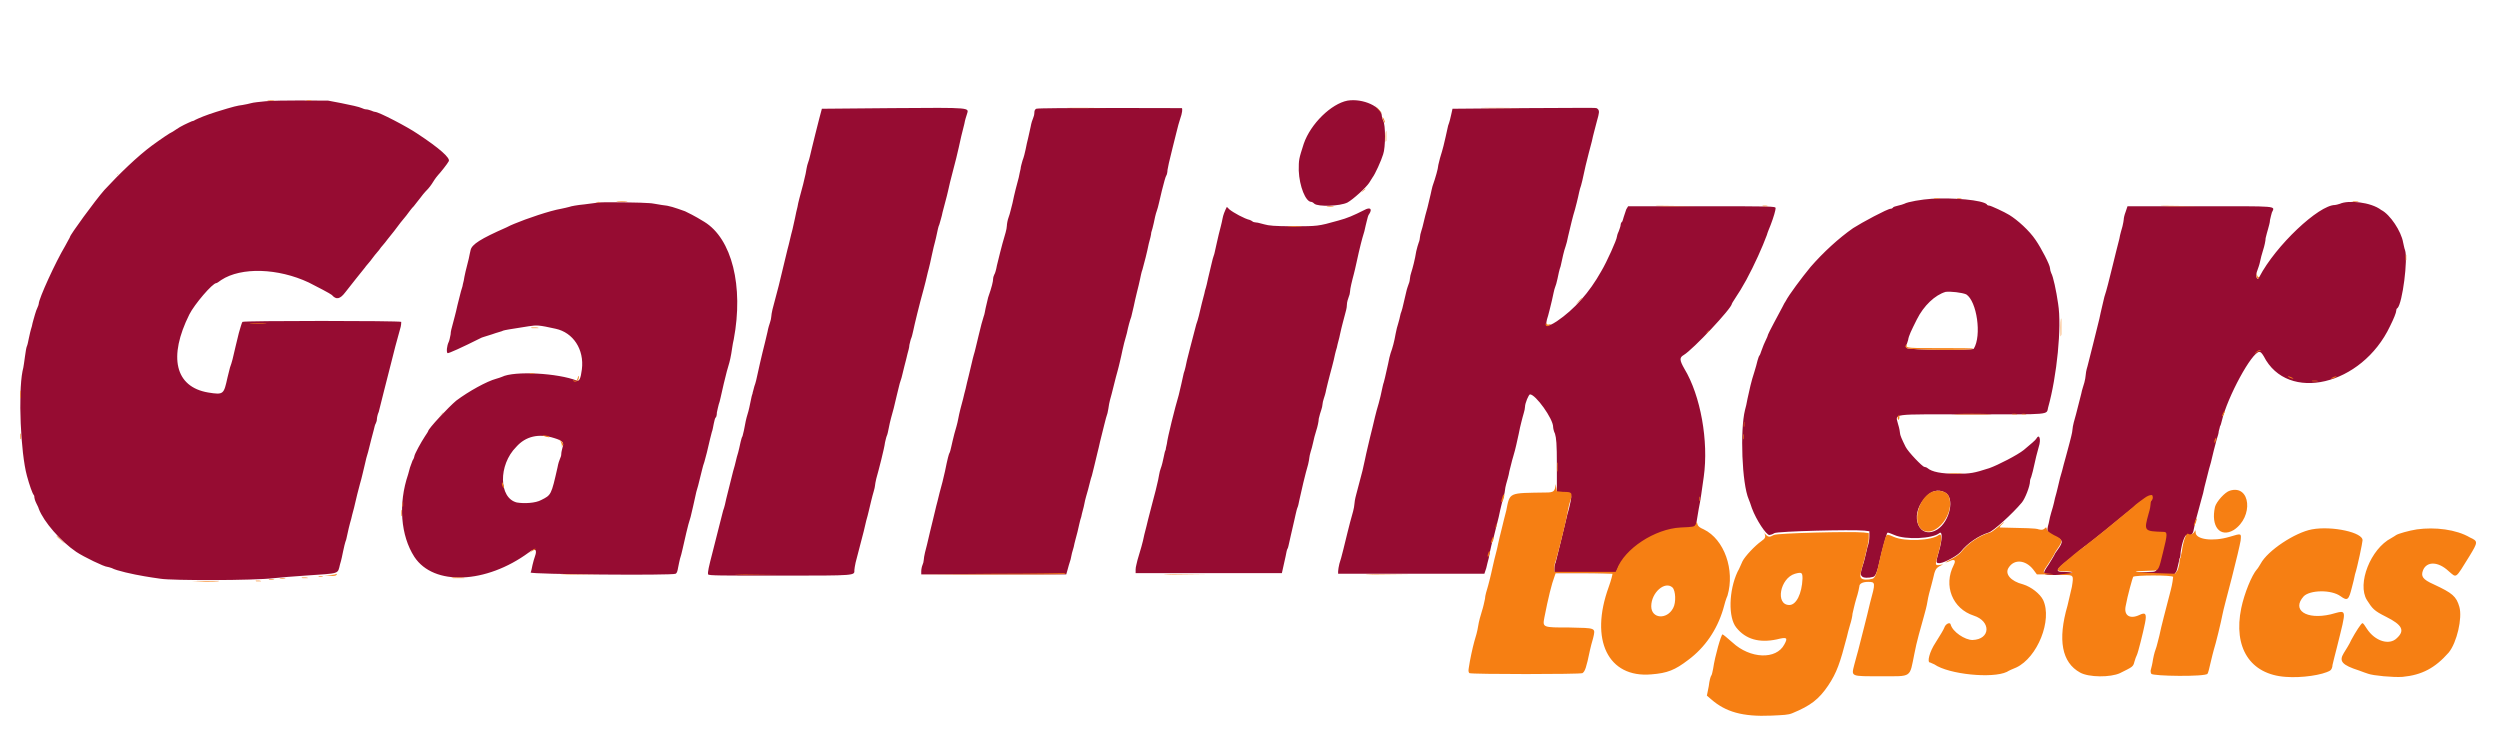 <?xml version="1.0" encoding="utf-8"?>
<!-- Generator: Adobe Illustrator 25.4.1, SVG Export Plug-In . SVG Version: 6.00 Build 0)  -->
<svg version="1.1" id="svg" xmlns="http://www.w3.org/2000/svg" xmlns:xlink="http://www.w3.org/1999/xlink" x="0px" y="0px"
	 viewBox="0 0 400 117.5" style="enable-background:new 0 0 400 117.5;" xml:space="preserve">
<style type="text/css">
	.st0{fill-rule:evenodd;clip-rule:evenodd;fill:#960C32;}
	.st1{fill-rule:evenodd;clip-rule:evenodd;fill:#F67F13;}
</style>
<path id="path0" class="st0" d="M42.5,16.2c-1,0.1-2,0.2-2.3,0.3c-0.3,0.1-0.9,0.2-1.4,0.3c-0.8,0.1-1.3,0.2-4.2,1.1
	c-1.6,0.5-2.8,1-3.4,1.3c-0.1,0.1-0.4,0.2-0.5,0.2c-0.7,0.3-1.8,0.8-2.5,1.3c-0.4,0.3-0.8,0.5-0.8,0.5c-0.1,0-1.6,1-3.1,2.1
	c-2.3,1.7-5.2,4.5-7.6,7.1c-1.5,1.7-5.5,7.2-5.5,7.5c0,0.1-0.4,0.7-0.8,1.5c-1.5,2.5-4.2,8.4-4.2,9.2c0,0.1-0.1,0.4-0.2,0.6
	c-0.1,0.2-0.3,0.7-0.4,1.1c-0.1,0.4-0.4,1.3-0.5,1.9c-0.2,0.6-0.4,1.5-0.5,2c-0.1,0.5-0.2,1-0.3,1.2c-0.1,0.2-0.2,0.9-0.3,1.6
	c-0.1,0.6-0.2,1.7-0.4,2.4c-0.7,3.6-0.3,13,0.7,16.7c0.4,1.5,0.9,2.9,1.1,3.1c0.1,0.1,0.1,0.3,0.1,0.4c0,0.1,0.1,0.5,0.3,0.9
	c0.2,0.4,0.4,0.8,0.4,0.9c0.8,2.1,3.5,5.2,6,6.9c1.2,0.8,4.5,2.4,5,2.4c0.1,0,0.4,0.1,0.7,0.2c0.7,0.4,3.4,1,5.2,1.3
	c0.6,0.1,1.8,0.3,2.6,0.4c1.8,0.3,14.9,0.3,18.2-0.1c1-0.1,3.2-0.3,4.9-0.4c5.7-0.4,5.2-0.2,5.6-1.8c0.2-0.6,0.4-1.6,0.5-2.1
	c0.1-0.5,0.3-1.4,0.5-1.9c0.1-0.5,0.3-1.3,0.4-1.8c0.1-0.5,0.3-1.1,0.4-1.5c0.1-0.4,0.2-0.9,0.3-1.2c0.1-0.3,0.2-0.8,0.3-1.2
	c0.2-0.9,0.5-2.1,0.8-3.2c0.3-1,0.5-2,0.8-3.2c0.1-0.5,0.3-1.3,0.5-1.9c0.4-1.7,0.7-2.7,0.9-3.5c0.1-0.4,0.2-0.9,0.3-1
	c0.1-0.2,0.2-0.5,0.2-0.7s0.1-0.8,0.3-1.2c0.2-0.8,1.4-5.6,2-7.9c0.5-2.1,0.8-3.1,1.4-5.3c0.2-0.6,0.2-1.1,0.2-1.2
	c-0.2-0.2-25.3-0.2-25.4,0c-0.1,0.1-0.2,0.5-0.3,0.8c-0.2,0.6-0.3,1-0.8,3.1c-0.4,1.8-0.6,2.6-0.9,3.4c-0.1,0.4-0.3,1.2-0.4,1.6
	c-0.6,2.7-0.6,2.8-3.1,2.4c-5.3-0.9-6.4-5.7-3-12.5c0.8-1.6,3.7-5,4.3-5c0.1,0,0.4-0.2,0.8-0.5c3.2-2.1,9.1-1.9,14,0.4
	c1.2,0.6,3.5,1.8,3.7,2c0.7,0.8,1.3,0.7,2.2-0.5c0.6-0.8,2.7-3.4,3.1-3.9c0.1-0.2,0.7-0.8,1.2-1.5c0.5-0.7,1.1-1.3,1.2-1.5
	s0.7-0.8,1.2-1.5c0.6-0.7,1.5-1.9,2.1-2.7c0.6-0.7,1.3-1.6,1.5-1.9c0.2-0.3,0.5-0.6,0.6-0.7c0.1-0.1,0.6-0.8,1.1-1.4
	c0.5-0.7,1.1-1.3,1.2-1.4c0.1-0.1,0.5-0.6,0.8-1.1s0.7-1,0.8-1.1c0.3-0.3,1.5-1.8,1.7-2.2c0.3-0.5-1.5-2.1-5-4.4
	c-1.6-1.1-6.2-3.5-6.8-3.5c-0.1,0-0.4-0.1-0.6-0.2c-0.3-0.1-0.6-0.2-0.8-0.2c-0.2,0-0.5-0.1-0.7-0.2c-0.4-0.2-1.8-0.5-3.3-0.8
	c-0.5-0.1-1.5-0.3-2.1-0.4C50.9,16.1,44.9,16,42.5,16.2 M215.6,16.1c-2.6,0.5-5.9,3.7-7,6.9c-0.8,2.5-0.8,2.5-0.8,4.3
	c0.1,2.5,1.1,5,2,5c0.1,0,0.3,0.1,0.5,0.3c0.6,0.5,4.1,0.4,5.3-0.2c0.9-0.5,3-2.4,3.5-3.2c0.1-0.2,0.4-0.6,0.5-0.8
	c0.4-0.5,1.4-2.7,1.7-3.7c0.4-1.1,0.4-4.8,0-5.4c-0.1-0.2-0.2-0.6-0.2-0.7C221.1,17.1,218.1,15.7,215.6,16.1 M142.7,17.3l-11.2,0.1
	l-0.4,1.5c-0.5,2-0.8,3.1-1.2,4.8c-0.2,0.8-0.4,1.8-0.6,2.3s-0.3,1.3-0.4,1.8s-0.3,1.2-0.4,1.7c-0.5,1.9-0.8,2.9-0.9,3.6
	c-0.1,0.4-0.3,1.2-0.4,1.8c-0.1,0.5-0.3,1.3-0.4,1.8c-0.1,0.4-0.3,1.1-0.4,1.6c-0.1,0.5-0.3,1.2-0.4,1.6c-0.4,1.6-1,4.1-1.4,5.8
	c-0.6,2.3-0.8,3-1,3.8c-0.1,0.4-0.2,1-0.2,1.2c0,0.2-0.1,0.6-0.2,0.9c-0.1,0.3-0.3,0.9-0.4,1.5c-0.3,1.2-0.5,2.2-0.8,3.3
	c-0.1,0.5-0.3,1.2-0.4,1.7c-0.1,0.5-0.3,1.3-0.4,1.8c-0.1,0.5-0.3,1.4-0.5,1.9c-0.1,0.5-0.3,1-0.3,1.2c-0.1,0.2-0.2,0.7-0.3,1.2
	c-0.1,0.5-0.3,1.5-0.5,2.1s-0.4,1.6-0.5,2.2c-0.1,0.6-0.3,1.2-0.3,1.3c-0.1,0.1-0.2,0.5-0.3,0.9c-0.1,0.4-0.3,1.5-0.6,2.4
	c-0.2,0.9-0.5,2-0.6,2.3c-0.2,0.8-0.8,3.2-1.1,4.4c-0.1,0.5-0.3,1.4-0.5,1.9c-0.3,1.1-1,4-1.7,6.7c-0.6,2.3-0.8,3.2-0.7,3.5
	c0.1,0.2,1.9,0.2,11.5,0.2c12.4,0,11.9,0,11.9-0.9c0-0.2,0.1-0.7,0.2-1.2c0.3-1.2,0.5-1.9,1.3-5c0.1-0.5,0.3-1.2,0.4-1.7
	c0.3-1,0.5-2,0.8-3.2c0.1-0.5,0.3-1.1,0.4-1.5c0.1-0.3,0.2-0.8,0.2-0.9s0.1-0.7,0.2-1.1c0.4-1.4,1.3-4.9,1.4-5.8
	c0.1-0.4,0.2-0.9,0.3-1.1c0.1-0.2,0.2-0.7,0.3-1.2c0.2-1.1,0.5-2.1,0.8-3.2c0.1-0.4,0.3-1.3,0.5-2.1c0.2-0.7,0.4-1.8,0.6-2.3
	s0.4-1.6,0.6-2.3c0.2-0.7,0.4-1.6,0.5-2c0.1-0.4,0.3-1,0.3-1.4c0.1-0.4,0.2-0.9,0.3-1.1c0.1-0.2,0.2-0.7,0.3-1.1
	c0.2-1,1-4.3,1.7-6.8c0.2-0.7,0.4-1.6,0.5-2c0.1-0.4,0.2-0.9,0.3-1.2c0.1-0.3,0.3-1.3,0.5-2.2c0.2-0.9,0.4-1.8,0.5-2.1
	c0.1-0.3,0.2-0.9,0.3-1.3s0.2-1.1,0.4-1.5c0.1-0.4,0.4-1.3,0.5-1.9c0.2-0.7,0.4-1.5,0.5-1.9c0.1-0.4,0.3-1.1,0.4-1.6
	c0.3-1.5,1.1-4.3,1.3-5.2c0.1-0.5,0.3-1.2,0.4-1.7c0.1-0.5,0.3-1.3,0.4-1.8s0.4-1.5,0.5-2c0.1-0.6,0.3-1.2,0.4-1.5
	C155,17.2,155.8,17.2,142.7,17.3 M165.8,17.4c-0.2,0.1-0.3,0.3-0.3,0.6c0,0.3-0.1,0.7-0.2,0.9c-0.1,0.2-0.3,0.8-0.4,1.4
	c-0.1,0.5-0.3,1.3-0.4,1.8c-0.1,0.4-0.3,1.2-0.4,1.8c-0.1,0.5-0.3,1.3-0.5,1.8c-0.1,0.4-0.3,1-0.3,1.3c-0.1,0.3-0.2,1-0.3,1.4
	c-0.3,1.1-0.7,2.6-1,4.1c-0.2,0.7-0.4,1.7-0.6,2.2c-0.2,0.5-0.3,1.2-0.3,1.4c0,0.2-0.1,0.8-0.2,1.1c-0.3,1-0.6,2-1.4,5.3
	c-0.1,0.6-0.3,1.3-0.4,1.4c-0.1,0.2-0.2,0.5-0.2,0.7c0,0.4-0.2,1.3-0.8,3c-0.1,0.5-0.3,1.2-0.4,1.7c-0.1,0.5-0.2,1.1-0.3,1.3
	c-0.2,0.6-0.5,1.7-0.8,3c-0.4,1.6-0.6,2.6-0.8,3.2c-0.1,0.3-0.2,0.8-0.3,1.2c-0.1,0.4-0.3,1.3-0.5,2.1c-0.2,0.7-0.4,1.7-0.5,2.1
	c-0.1,0.4-0.3,1.1-0.4,1.6c-0.3,1.1-0.6,2.2-0.8,3.3c-0.1,0.6-0.4,1.6-0.6,2.3c-0.2,0.7-0.4,1.7-0.5,2.1c-0.1,0.4-0.2,0.9-0.3,1
	c-0.1,0.2-0.3,0.9-0.7,2.9c-0.1,0.5-0.3,1.2-0.4,1.7c-0.4,1.4-0.6,2.3-0.8,3.1c-0.1,0.4-0.3,1.1-0.4,1.6c-0.1,0.5-0.5,2-0.8,3.3
	c-0.3,1.4-0.7,2.9-0.8,3.3s-0.2,1-0.2,1.2c0,0.2-0.1,0.6-0.2,0.8s-0.2,0.7-0.2,1v0.5l11.6,0l11.6,0l0.2-0.7c0.1-0.4,0.3-1.1,0.5-1.7
	c0.1-0.6,0.3-1.4,0.5-2c0.1-0.6,0.4-1.6,0.6-2.4c0.2-0.8,0.4-1.9,0.6-2.4c0.1-0.6,0.4-1.5,0.5-2.1c0.1-0.6,0.4-1.6,0.6-2.3
	c0.2-0.7,0.4-1.7,0.6-2.2c0.2-0.9,0.5-1.9,0.9-3.7c0.1-0.4,0.3-1.2,0.4-1.7c0.5-1.9,0.9-3.8,1.2-4.6c0.1-0.5,0.2-1,0.2-1.1
	c0-0.1,0.1-0.6,0.2-1c0.1-0.4,0.4-1.4,0.6-2.3c0.2-0.9,0.5-1.9,0.6-2.3c0.1-0.4,0.3-1.1,0.4-1.6c0.1-0.5,0.3-1.2,0.4-1.8
	c0.1-0.5,0.4-1.7,0.7-2.7c0.2-1,0.5-2.1,0.7-2.6c0.1-0.5,0.3-1.2,0.4-1.7c0.1-0.5,0.3-1.4,0.5-2.2c0.2-0.7,0.4-1.7,0.5-2.1
	c0.1-0.4,0.2-1.1,0.4-1.6c0.3-1.1,0.7-2.6,1-4.1c0.2-0.7,0.4-1.5,0.4-1.8c0.1-0.3,0.3-1,0.4-1.5c0.1-0.5,0.3-1.5,0.5-2
	s0.5-2,0.8-3.2s0.6-2.3,0.7-2.4c0.1-0.1,0.2-0.6,0.2-0.9c0.1-0.6,0.2-1.1,0.8-3.5c0.1-0.5,0.4-1.5,0.6-2.4s0.5-1.9,0.6-2.2
	c0.4-1.1,0.4-1.7,0.3-1.8C188.6,17.3,166.2,17.2,165.8,17.4 M243.8,17.3l-11.4,0.1l-0.2,0.9c-0.1,0.5-0.3,1.3-0.5,1.8
	c-0.1,0.5-0.3,1.3-0.4,1.8c-0.2,0.9-0.4,1.8-0.9,3.4c-0.1,0.5-0.3,1.1-0.3,1.3c0,0.3-0.4,1.8-0.9,3.2c-0.1,0.3-0.2,0.9-0.3,1.3
	c-0.1,0.4-0.3,1.3-0.5,2.1c-0.2,0.7-0.5,1.8-0.6,2.3c-0.1,0.5-0.3,1.2-0.4,1.5c-0.1,0.3-0.2,0.7-0.2,0.9s-0.1,0.7-0.2,0.9
	c-0.1,0.3-0.3,0.9-0.4,1.4c-0.2,1.3-0.6,2.8-0.8,3.4c-0.1,0.3-0.2,0.7-0.2,0.9s-0.1,0.7-0.2,0.9c-0.1,0.3-0.3,0.8-0.4,1.3
	c-0.1,0.5-0.3,1.2-0.4,1.7c-0.1,0.5-0.3,1.3-0.5,1.8c-0.1,0.5-0.3,1.3-0.4,1.6c-0.1,0.3-0.3,1-0.4,1.6c-0.2,1.2-0.5,2.3-0.8,3.1
	c-0.1,0.3-0.3,1.1-0.4,1.7c-0.5,2.3-0.6,2.6-0.7,3c-0.1,0.2-0.2,0.8-0.3,1.2c-0.1,0.5-0.3,1.4-0.5,2.1c-0.2,0.7-0.5,1.7-0.6,2.2
	c-0.3,1.2-0.5,2.2-0.8,3.3c-0.1,0.5-0.3,1.2-0.4,1.7c-0.1,0.5-0.3,1.2-0.4,1.8c-0.1,0.5-0.3,1.3-0.4,1.8c-0.2,0.8-0.3,1.2-1,3.8
	c-0.2,0.7-0.3,1.4-0.3,1.6c0,0.2-0.1,0.7-0.2,1.1c-0.3,1.1-0.7,2.5-0.9,3.4c-0.3,1.2-1,4.2-1.3,5c-0.1,0.4-0.2,1-0.2,1.2v0.4h11.7
	h11.7l0.3-0.9c0.1-0.5,0.3-1.2,0.4-1.6c0.2-1.2,0.6-2.9,0.8-3.4c0.1-0.3,0.4-1.7,0.8-3.2c0.3-1.5,0.7-3,0.8-3.3
	c0.1-0.4,0.2-0.8,0.2-1c0-0.2,0.1-0.6,0.2-1c0.1-0.4,0.4-1.3,0.5-2c0.2-0.7,0.4-1.7,0.6-2.3c0.2-0.6,0.4-1.5,0.5-1.9
	c0.1-0.5,0.3-1.3,0.4-1.8c0.1-0.6,0.3-1.4,0.4-1.8c0.1-0.5,0.3-1.1,0.4-1.5c0.1-0.3,0.2-0.8,0.2-1c0-0.6,0.6-2,0.8-2
	c0.9,0,3.7,3.9,3.7,5.2c0,0.2,0.1,0.7,0.3,1.1c0.2,0.7,0.3,1.5,0.3,5.1l0,4.3l1,0.1c1.4,0.1,1.4,0.2,1.2,1.3c-0.1,0.5-0.3,1.4-0.5,2
	c-0.5,2.2-1.8,7.4-1.9,7.8c-0.1,0.2-0.2,0.6-0.2,1l0,0.7l4.9,0l4.9,0l0.2-0.4c1.3-3.4,6.5-6.7,10.4-6.7c2.2,0,2.2,0,2.4-1.4
	c0.1-0.5,0.2-1.3,0.3-1.8c0.1-0.5,0.3-1.5,0.4-2.3c0.1-0.8,0.3-2.1,0.4-2.8c0.8-5.7-0.5-13-3.1-17.3c-0.8-1.4-0.8-1.8-0.1-2.2
	c1.5-0.9,7.7-7.5,7.7-8.2c0-0.1,0.7-1.1,0.8-1.3c0.1-0.1,0.9-1.4,1.5-2.5c1.3-2.4,2.6-5.3,3.3-7.2c0.1-0.4,0.4-1.1,0.6-1.6
	c0.5-1.3,0.8-2.4,0.8-2.7c0-0.3-0.7-0.3-11.8-0.3h-11.8l-0.3,0.5c-0.1,0.3-0.3,0.9-0.4,1.2s-0.2,0.8-0.3,0.8
	c-0.1,0.1-0.2,0.3-0.2,0.5c0,0.2-0.2,0.7-0.3,1c-0.2,0.4-0.3,0.8-0.3,0.9c0,0.4-1.6,4-2.5,5.5c-1.9,3.4-4.3,6.1-7.1,8
	c-1.7,1.1-2,0.9-1.4-0.9c0.1-0.4,0.4-1.5,0.6-2.4c0.2-0.9,0.4-1.9,0.5-2.1s0.3-0.9,0.4-1.4c0.1-0.5,0.3-1.5,0.5-2
	c0.1-0.5,0.3-1.4,0.4-1.8c0.1-0.5,0.3-1.1,0.4-1.4c0.1-0.3,0.3-1,0.4-1.6c0.5-2.1,0.7-3,1.1-4.3c0.2-0.7,0.4-1.6,0.5-2
	c0.1-0.4,0.2-1,0.3-1.3c0.2-0.5,0.5-1.8,0.9-3.7c0.1-0.5,0.4-1.5,0.5-2c0.1-0.5,0.4-1.4,0.5-1.9c0.2-1,0.5-2,0.8-3.2
	c0.4-1.4,0.4-1.6,0.2-1.9c-0.1-0.1-0.2-0.2-0.3-0.2C255.3,17.2,250.1,17.3,243.8,17.3 M309.1,31.8c-1.6,0.1-3.9,0.5-4.4,0.8
	c-0.2,0.1-0.6,0.2-1,0.3c-0.4,0.1-0.8,0.2-0.8,0.3c-0.1,0.1-0.2,0.2-0.4,0.2c-0.5,0-4.6,2.2-6,3.1c-2.3,1.6-4.8,3.9-6.8,6.2
	c-1.4,1.7-3.5,4.5-4,5.5c-0.1,0.1-0.3,0.5-0.5,0.9c-0.6,1.1-2.3,4.3-2.3,4.4c0,0.1-0.2,0.6-0.5,1.2c-0.3,0.6-0.5,1.3-0.6,1.5
	c-0.1,0.3-0.2,0.6-0.3,0.7c-0.1,0.1-0.2,0.5-0.3,0.8c-0.1,0.4-0.3,1.2-0.5,1.8c-0.5,1.5-0.8,2.9-1.1,4.3c-0.1,0.6-0.3,1.5-0.4,1.8
	c-0.8,3.2-0.5,11.8,0.6,14.3c0.1,0.2,0.3,0.8,0.5,1.4c0.7,1.9,2.3,4.3,2.8,4.3c0.1,0,0.5-0.1,0.8-0.3c0.5-0.3,12.4-0.6,14.4-0.4
	l0.8,0.1l0,0.8c0,0.5-0.1,1.2-0.3,1.7c-0.1,0.5-0.3,1.2-0.4,1.7c-0.1,0.5-0.3,1.1-0.4,1.4c-0.3,1.1-0.4,1.3-0.1,1.6
	c0.2,0.3,1.1,0.3,1.8,0.1c0.4-0.1,0.7-0.9,1.1-2.8c0.3-1.4,1-3.8,1.1-4.1c0.1-0.3,0.2-0.2,1.2,0.2c1.8,0.8,6.1,0.6,7.2-0.3
	c0.5-0.4,0.5,1-0.1,3c-0.5,1.8-0.5,1.8,0.2,1.8c0.8-0.1,2.8-1.2,3.3-1.8c1.1-1.4,2.9-2.6,4.5-3.1c0.7-0.2,3.8-3,5.3-4.8
	c0.5-0.6,1.3-2.6,1.3-3.4c0-0.2,0.1-0.5,0.2-0.7c0.1-0.3,0.3-1,0.8-3.3c0.1-0.4,0.3-1.1,0.4-1.5c0.4-1.2,0.1-2.2-0.4-1.3
	c-0.1,0.2-0.8,0.8-2,1.8c-1,0.8-4.1,2.4-5.5,2.9c-2.5,0.8-3,0.9-5.3,0.9c-2.4,0-3.9-0.3-4.6-0.9c-0.1-0.1-0.4-0.2-0.5-0.2
	c-0.3,0-2.6-2.4-3-3.2c-0.6-1.2-0.9-1.9-0.9-2.2c0-0.1-0.1-0.8-0.3-1.4c-0.4-1.8-1.6-1.6,11.8-1.6c12.9,0,11.9,0.1,12.2-1.1
	c1.4-5,2.2-12.9,1.6-16.6c-0.3-2.1-0.8-4.4-1.1-4.9c-0.1-0.2-0.2-0.6-0.2-0.8c0-0.5-1.4-3.2-2.3-4.5c-1-1.5-2.9-3.2-4.2-4
	c-0.8-0.5-3-1.5-3.2-1.5c-0.2,0-0.4-0.1-0.4-0.2C317.2,32,312.5,31.6,309.1,31.8 M95.8,32.4c-0.2,0-1.3,0.2-2.3,0.3
	c-1.1,0.1-2.2,0.3-2.4,0.4c-0.3,0.1-0.9,0.2-1.3,0.3c-1.8,0.3-5.6,1.6-7.5,2.4c-0.3,0.1-0.9,0.4-1.3,0.6c-4.1,1.8-5.5,2.7-5.7,3.6
	c-0.1,0.3-0.2,1-0.3,1.4c-0.4,1.5-0.7,2.8-0.8,3.5c-0.1,0.4-0.2,0.8-0.2,0.9c-0.1,0.3-0.3,0.9-0.8,3c-0.3,1.4-0.6,2.4-0.8,3.2
	c-0.1,0.4-0.3,1-0.3,1.5c-0.1,0.5-0.2,1-0.3,1.2c-0.3,0.6-0.4,1.6-0.2,1.8c0.1,0.1,2.3-0.9,5.3-2.4c0.1-0.1,0.9-0.3,1.8-0.6
	c0.8-0.3,1.7-0.5,1.8-0.6c0.3-0.1,0.9-0.2,4.1-0.7c1.3-0.2,1.6-0.2,4.3,0.4c2.8,0.6,4.6,3.3,4.2,6.5c-0.2,1.5-0.4,1.9-0.8,1.8
	c-3-1.2-10-1.6-12-0.6c-0.2,0.1-0.6,0.2-0.9,0.3C77.9,61,75,62.6,73,64.1c-1.2,1-4.5,4.5-4.5,4.9c0,0-0.2,0.4-0.5,0.8
	c-0.6,0.9-1.7,2.9-1.7,3.2c0,0.1-0.1,0.4-0.3,0.7c-0.1,0.3-0.3,0.8-0.4,1.1c-0.1,0.3-0.2,0.8-0.3,1.1c-1.6,4.7-1.2,9.8,1,13.2
	c3.1,4.7,11.5,4.3,18.3-0.7c1-0.8,1.4-0.5,1,0.6c-0.1,0.3-0.3,0.9-0.4,1.4s-0.2,1-0.3,1.2c-0.1,0.3,22.6,0.5,23.2,0.2
	c0.2-0.1,0.3-0.4,0.4-1c0.1-0.4,0.2-1.1,0.3-1.4c0.1-0.3,0.3-1,0.4-1.5c0.4-1.7,0.8-3.7,1.3-5.2c0.1-0.5,0.3-1.2,0.4-1.7
	c0.1-0.5,0.3-1.3,0.4-1.8c0.1-0.6,0.4-1.4,0.5-1.9c0.5-1.9,0.6-2.6,0.9-3.4c0.1-0.4,0.3-1.1,0.4-1.5c0.4-1.8,0.7-2.9,0.8-3.3
	c0.1-0.2,0.2-0.8,0.3-1.3c0.1-0.5,0.2-0.9,0.3-1c0.1,0,0.2-0.4,0.2-0.8c0.1-0.4,0.2-1,0.3-1.3c0.2-0.5,0.3-1.2,0.8-3.3
	c0.3-1.3,0.7-2.8,0.9-3.4c0.1-0.3,0.2-0.9,0.3-1.4c0.1-0.5,0.2-1.5,0.4-2.3c1.6-8.5-0.3-16.1-4.7-18.8c-1.6-1-2.7-1.5-3.1-1.7
	c-1.7-0.6-2.5-0.9-3.7-1c-0.7-0.1-1.6-0.3-2-0.3C103.1,32.4,96.6,32.3,95.8,32.4 M374.4,32.6c-0.3,0.1-0.7,0.2-0.8,0.2
	c-2.6,0-9.5,6.5-12.1,11.5c-0.4,0.8-0.7-0.2-0.3-1.1c0.1-0.3,0.3-0.8,0.4-1.3c0.1-0.5,0.3-1.3,0.5-1.9c0.2-0.6,0.4-1.5,0.4-1.9
	c0.1-0.5,0.3-1.1,0.4-1.5c0.1-0.4,0.3-1,0.3-1.4c0.1-0.4,0.2-0.9,0.3-1.2c0.5-1.1,1.3-1-11.5-1l-11.6,0l-0.3,0.9
	c-0.2,0.5-0.3,1-0.3,1.2c0,0.2-0.1,0.6-0.2,1.1c-0.1,0.4-0.4,1.3-0.5,2c-0.3,1.1-0.7,2.8-1.1,4.4c-0.6,2.4-0.9,3.7-1.3,4.9
	c-0.1,0.5-0.3,1.2-0.4,1.7c-0.1,0.5-0.3,1.2-0.4,1.8c-0.5,2-1.6,6.5-1.9,7.6c-0.2,0.6-0.3,1.3-0.3,1.5c0,0.2-0.1,0.7-0.2,1.1
	c-0.1,0.4-0.4,1.2-0.5,1.8c-0.8,3.2-1,3.9-1.2,4.6c-0.1,0.4-0.2,0.9-0.2,1.1c0,0.2-0.1,0.7-0.2,1.1c-0.1,0.5-0.4,1.5-0.6,2.3
	c-0.2,0.8-0.5,1.8-0.6,2.2c-0.1,0.5-0.4,1.5-0.6,2.2c-0.2,0.8-0.5,2.2-0.8,3.2c-0.2,1-0.5,2-0.6,2.3c-0.1,0.3-0.3,1.1-0.4,1.7
	c-0.4,1.4-0.3,1.6,0.9,2.1c1.4,0.6,1.5,0.8,0.5,2.2c-0.3,0.4-0.5,0.7-0.5,0.8c0,0-0.4,0.7-0.9,1.5c-1.1,1.6-1.1,1.7,0.9,1.7
	c2.7,0,4.2-0.4,1.6-0.5c-1.5,0-1.5-0.2,0.6-1.9c0.6-0.4,1.3-1.1,1.7-1.4c0.4-0.3,0.9-0.8,1.3-1c0.9-0.7,4.4-3.5,7.3-5.9
	c1.4-1.2,2.7-2,2.9-1.9c0.2,0.1,0.2,0.7,0,0.8c-0.1,0.1-0.2,0.3-0.2,0.6c0,0.3-0.1,0.9-0.3,1.5c-0.8,2.8-0.8,2.8,2.4,3
	c0.6,0,0.6,0.4-0.1,3.2c-0.7,2.9-0.8,3-1.7,3c-3.7,0.1-3.6,0.2,0.5,0.4l3.1,0.1l0.3-0.4c0.2-0.2,0.3-0.8,0.4-1.2
	c0.1-0.4,0.2-0.9,0.2-1c0.1-0.1,0.2-0.5,0.2-1c0.2-1.6,0.7-2.9,1-2.8c0.5,0.3,1-0.1,1.1-0.9c0.1-0.4,0.2-1,0.3-1.4
	c0.1-0.4,0.4-1.4,0.6-2.2c0.2-0.8,0.5-1.8,0.6-2.2c0.1-0.5,0.3-1.4,0.5-2.1c0.2-0.7,0.4-1.7,0.6-2.3c0.2-0.6,0.4-1.7,0.6-2.4
	c0.2-0.7,0.4-1.6,0.5-1.9c0.1-0.3,0.3-0.9,0.3-1.2c0.1-0.4,0.2-0.7,0.2-0.8c0.1-0.1,0.2-0.5,0.3-0.9c0.9-3.8,4.8-11,6-11
	c0.2,0,0.4,0.2,0.7,0.7c3.8,7.5,15.7,4.7,20.2-4.8c0.6-1.2,1-2.2,1-2.5c0-0.2,0.1-0.4,0.2-0.4c0.8-0.8,1.7-7.9,1.2-9.3
	c-0.1-0.2-0.2-0.8-0.3-1.2c-0.3-1.8-2.1-4.5-3.5-5.2C379.3,32.3,375.7,32,374.4,32.6 M196.1,33.5c-0.1,0.2-0.4,0.9-0.5,1.5
	c-0.1,0.6-0.4,1.7-0.6,2.5s-0.4,1.8-0.5,2.2c-0.1,0.4-0.2,1-0.3,1.2c-0.2,0.5-0.4,1.6-0.9,3.6c-0.1,0.5-0.3,1.4-0.5,2
	c-0.1,0.6-0.4,1.5-0.5,2c-0.4,1.7-0.6,2.6-0.9,3.4c-0.9,3.4-1.3,5-1.5,5.8c-0.1,0.5-0.3,1.5-0.5,2c-0.1,0.5-0.3,1.4-0.4,1.8
	c-0.1,0.5-0.3,1.2-0.4,1.7c-0.6,2-1.8,6.8-1.9,7.8c-0.1,0.4-0.2,0.9-0.2,1c-0.1,0.1-0.2,0.6-0.3,1.1c-0.1,0.5-0.3,1.4-0.5,1.9
	s-0.3,1.4-0.4,1.8c-0.1,0.5-0.3,1.2-0.4,1.7c-0.2,0.8-0.7,2.6-1.2,4.6c-0.1,0.5-0.4,1.6-0.6,2.4c-0.3,1.5-0.6,2.4-1.1,4.1
	c-0.1,0.5-0.3,1.1-0.3,1.5l0,0.6h11.7h11.7l0.2-0.9c0.1-0.5,0.3-1.3,0.4-1.8c0.1-0.5,0.2-1.1,0.3-1.2s0.2-0.7,0.3-1.1
	c0.1-0.4,0.3-1.4,0.5-2.2c0.2-0.8,0.4-1.8,0.5-2.2c0.1-0.4,0.2-0.9,0.3-1.1c0.1-0.2,0.2-0.7,0.3-1.2c0.2-1,1-4.4,1.4-5.7
	c0.1-0.4,0.2-1,0.2-1.1s0.1-0.6,0.2-0.9c0.1-0.3,0.3-1,0.4-1.5c0.1-0.5,0.3-1.3,0.5-1.9c0.2-0.6,0.4-1.5,0.4-1.9
	c0.1-0.5,0.3-1.1,0.4-1.4c0.1-0.3,0.2-0.7,0.2-0.9c0-0.2,0.1-0.6,0.2-0.9c0.1-0.3,0.3-0.9,0.4-1.5c0.1-0.5,0.4-1.6,0.6-2.4
	c0.2-0.8,0.5-1.8,0.6-2.3c0.1-0.5,0.3-1.4,0.5-2c0.1-0.6,0.4-1.5,0.5-2.1c0.3-1.4,0.6-2.4,0.8-3.2c0.1-0.4,0.3-1,0.3-1.5
	s0.2-1,0.3-1.3c0.1-0.2,0.2-0.6,0.2-0.8c0-0.2,0.1-0.8,0.2-1.2c0.1-0.5,0.3-1.2,0.4-1.6c0.1-0.4,0.3-1.2,0.4-1.7
	c0.1-0.5,0.3-1.3,0.4-1.8c0.2-0.8,0.4-1.8,0.9-3.4c0.1-0.5,0.3-1.3,0.4-1.7c0.1-0.4,0.2-0.9,0.4-1.1c0.5-0.8,0.1-1.1-0.8-0.6
	c-1.8,0.9-2.7,1.3-4.2,1.7c-3.2,0.9-3.3,0.9-7.2,0.9c-3,0-3.9-0.1-4.6-0.3c-0.5-0.1-1-0.3-1.3-0.3c-0.2,0-0.5-0.1-0.5-0.1
	c-0.1-0.1-0.3-0.2-0.5-0.3c-0.9-0.2-2.7-1.2-3.3-1.7l-0.4-0.4L196.1,33.5 M314.6,47.1c1.7,1.1,2.5,6.6,1.2,8.7
	c-0.2,0.3-10.3,0.2-10.7-0.1c-0.2-0.2-0.2-0.3-0.1-0.5c0.1-0.1,0.2-0.5,0.3-0.8c0.1-0.7,0.5-1.5,1.4-3.3c1.1-2.2,2.9-3.9,4.6-4.4
	C312.1,46.6,313.9,46.8,314.6,47.1 M88.7,70.1c1.3,0.4,1.6,0.7,1.3,1.5c-0.1,0.4-0.2,0.8-0.2,1.1c0,0.2-0.1,0.5-0.2,0.7
	c-0.1,0.2-0.3,0.8-0.4,1.4c-1,4.4-1,4.4-2.6,5.2c-0.9,0.5-2.7,0.6-3.9,0.4c-2.9-0.7-3-6-0.1-8.9C84.1,69.8,86.2,69.3,88.7,70.1
	 M311.2,78.8c1.6,0.8,0.8,4.6-1.2,5.9c-2.9,1.8-4.6-2.1-2.1-4.9C308.9,78.5,310.1,78.2,311.2,78.8"/>
<path id="path1" class="st1" d="M42.9,16.1c0.3,0,0.7,0,0.9,0c0.3,0,0-0.1-0.5-0.1S42.6,16.1,42.9,16.1 M49.1,16.1
	c0.2,0,0.5,0,0.7,0c0.2,0,0-0.1-0.4-0.1C49,16,48.9,16.1,49.1,16.1 M220.4,17.4c0.4,0.4,0.7,0.8,0.7,0.8c0.1,0-0.6-0.9-1-1.2
	C219.9,16.7,220.1,16.9,220.4,17.4 M137.2,17.3c3.1,0,8.1,0,11.2,0c3,0,0.5,0-5.6,0S134.1,17.3,137.2,17.3 M171.9,17.3
	c3,0,7.9,0,10.9,0c3,0,0.5,0-5.5,0C171.3,17.2,168.9,17.3,171.9,17.3 M238.3,17.3c3.1,0,8.2,0,11.3,0c3.1,0,0.5,0-5.7,0
	C237.7,17.2,235.2,17.3,238.3,17.3 M221.2,18.8c0,0.1,0.1,0.4,0.2,0.6c0.1,0.2,0.2,0.3,0.2,0.2c0-0.1-0.1-0.4-0.2-0.6
	C221.3,18.8,221.2,18.7,221.2,18.8 M221.7,21.8c0,0.8,0,1.1,0.1,0.7c0-0.4,0-1,0-1.4S221.7,21.1,221.7,21.8 M18.2,28.5l-0.7,0.7
	L18.2,28.5c0.7-0.6,0.8-0.7,0.7-0.7C18.9,27.8,18.6,28.2,18.2,28.5 M217.8,30.8l-0.6,0.6L217.8,30.8c0.6-0.5,0.8-0.6,0.6-0.6
	C218.4,30.2,218.1,30.4,217.8,30.8 M309.5,31.8c0.2,0,0.5,0,0.8,0c0.2,0,0-0.1-0.4-0.1C309.4,31.7,309.3,31.7,309.5,31.8
	 M313.2,31.8c0.2,0,0.4,0,0.6,0c0.2,0,0-0.1-0.3-0.1S313,31.7,313.2,31.8 M98.8,32.3c0.4,0,1,0,1.4,0c0.4,0,0.1-0.1-0.7-0.1
	S98.4,32.3,98.8,32.3 M376.5,32.3c0.2,0,0.5,0,0.8,0c0.2,0,0-0.1-0.4-0.1C376.4,32.2,376.3,32.2,376.5,32.3 M95.4,32.4
	c0.2,0,0.4,0,0.6,0c0.2,0,0-0.1-0.3-0.1C95.3,32.4,95.2,32.4,95.4,32.4 M266.1,33c2.9,0,7.6,0,10.4,0c2.9,0,0.5,0-5.2,0
	C265.6,32.9,263.3,32.9,266.1,33 M282.1,33c0.2,0,0.5,0,0.7,0c0.2,0,0-0.1-0.4-0.1C282,32.9,281.9,32.9,282.1,33 M347,33
	c2.9,0,7.5,0,10.3,0c2.8,0,0.5,0-5.2,0C346.4,32.9,344.1,32.9,347,33 M212.4,33.1c0.3,0,0.7,0,0.9,0c0.3,0,0-0.1-0.5-0.1
	C212.3,33,212.1,33.1,212.4,33.1 M206.2,36.3c0.5,0,1.4,0,1.9,0s0.1-0.1-1-0.1C206.1,36.2,205.7,36.3,206.2,36.3 M384.9,41.2
	c0,0.4,0,0.6,0.1,0.4c0-0.2,0-0.5,0-0.8C384.9,40.6,384.9,40.8,384.9,41.2 M361,43.8c0,0.5,0.2,1,0.4,0.7c0.1-0.1,0-0.2-0.1-0.2
	S361.2,44.1,361,43.8C361.1,43.4,361,43.4,361,43.8 M252.1,48.7l-1,1L252.1,48.7c0.6-0.5,1.1-1,1.1-1
	C253.2,47.6,253,47.7,252.1,48.7 M329.7,52.4c0,1.3,0,1.8,0.1,1.1c0-0.7,0-1.7,0-2.3C329.8,50.6,329.7,51.1,329.7,52.4 M40.2,51.8
	c0.6,0,1.6,0,2.2,0c0.6,0,0.1-0.1-1.1-0.1C40.1,51.7,39.6,51.8,40.2,51.8 M247.3,51.9c0,0.3,0.3,0.4,0.7,0.1
	c0.2-0.1,0.2-0.2-0.1-0.1c-0.2,0.1-0.4,0-0.5-0.1C247.4,51.6,247.3,51.7,247.3,51.9 M85.1,52.5c0.3,0,0.8,0,1,0c0.2,0,0-0.1-0.5-0.1
	C85,52.4,84.8,52.4,85.1,52.5 M272.9,53.4l-0.5,0.5L272.9,53.4c0.6-0.4,0.7-0.5,0.5-0.5C273.4,52.8,273.2,53.1,272.9,53.4
	 M304.9,55.3c-0.1,0.1,0,0.3,0.2,0.4c0.3,0.3,10.5,0.4,10.6,0.1c0-0.1-2.2-0.1-5.1-0.1c-5.1,0-5.8,0-5.5-0.5c0-0.1,0.1-0.1,0-0.1
	S305,55.2,304.9,55.3 M360.9,56.4c-0.3,0.4-0.3,0.4,0,0.1c0.2-0.2,0.5-0.3,0.7-0.4c0.3-0.1,0.3-0.1,0-0.1
	C361.4,56,361.1,56.2,360.9,56.4 M84.8,59.8c0.2,0,0.5,0,0.7,0c0.2,0,0-0.1-0.4-0.1C84.7,59.7,84.6,59.7,84.8,59.8 M92.4,60.6
	c-0.1,0.3-0.2,0.4-0.5,0.3c-0.3-0.1-0.3-0.1-0.1,0.1c0.3,0.2,0.8-0.1,0.8-0.6C92.7,60,92.5,60.1,92.4,60.6 M366.3,60.4
	c0.2,0.1,0.5,0.2,0.6,0.2c0.1,0,0-0.1-0.2-0.2s-0.5-0.2-0.6-0.2C366,60.2,366.1,60.3,366.3,60.4 M373.2,60.4
	c-0.2,0.1-0.3,0.2-0.2,0.2c0.1,0,0.4-0.1,0.6-0.2s0.3-0.2,0.2-0.2S373.4,60.3,373.2,60.4 M370,61c0.2,0,0.5,0,0.8,0
	c0.2,0,0-0.1-0.4-0.1C369.9,60.9,369.8,60.9,370,61 M3.2,63.1c0,0.5,0,0.8,0.1,0.5c0-0.3,0-0.8,0-1C3.2,62.3,3.2,62.5,3.2,63.1
	 M355.7,66.1c-0.3,0.6-0.2,0.7,0.1,0.2c0.1-0.3,0.2-0.5,0.2-0.5C355.9,65.7,355.8,65.9,355.7,66.1 M70.2,66.7l-0.7,0.7L70.2,66.7
	c0.7-0.6,0.8-0.7,0.7-0.7C70.9,66,70.6,66.3,70.2,66.7 M313.2,66.3c1.4,0,3.5,0,4.8,0s0.2-0.1-2.5-0.1
	C312.9,66.2,311.9,66.3,313.2,66.3 M322,66.3c0.2,0,0.5,0,0.7,0c0.2,0,0-0.1-0.4-0.1S321.8,66.2,322,66.3 M323.5,66.3
	c0.2,0,0.4,0,0.6,0c0.2,0,0-0.1-0.3-0.1C323.5,66.2,323.4,66.2,323.5,66.3 M303.7,66.6c-0.1,0.1-0.1,0.4,0,0.5
	c0,0.2,0.1,0.1,0.2-0.2C303.9,66.3,303.9,66.2,303.7,66.6 M279,67.9c0,0.4,0,0.5,0.1,0.3c0-0.2,0-0.5,0-0.7
	C279.1,67.4,279,67.6,279,67.9 M3.2,69.8c0,0.4,0,0.6,0.1,0.4c0-0.2,0-0.5,0-0.8C3.2,69.3,3.2,69.4,3.2,69.8 M278.9,69.9
	c0,0.4,0,0.5,0.1,0.3c0-0.2,0-0.5,0-0.7C278.9,69.4,278.9,69.6,278.9,69.9 M86.8,69.7c0,0,0.3,0.1,0.7,0.2c0.4,0.1,0.5,0.1,0.3-0.1
	C87.6,69.7,86.7,69.6,86.8,69.7 M354.4,70.3c-0.1,0.1-0.1,0.4-0.1,0.5s0.1,0.1,0.2-0.2C354.7,70.1,354.6,69.8,354.4,70.3 M89.7,70.6
	c0.1,0.2,0.2,0.5,0.2,0.7c-0.1,0.2,0,0.2,0.1,0c0.2-0.3,0.1-0.4-0.2-0.7l-0.4-0.4L89.7,70.6 M249.1,74.8c0,0.6,0,0.9,0.1,0.5
	c0-0.3,0-0.9,0-1.2C249.1,73.8,249.1,74.1,249.1,74.8 M311.9,75.8c0.5,0,1.4,0,1.9,0c0.5,0,0.1-0.1-1-0.1
	C311.8,75.7,311.3,75.8,311.9,75.8 M80.3,77.4c0,0.2,0.1,0.4,0.2,0.6c0.1,0.2,0.1,0.1,0.1-0.2C80.4,77.1,80.3,77,80.3,77.4
	 M248.9,77.5c-0.1,1.1-0.3,1.3-1.5,1.3c-6.1,0.1-5.8-0.1-6.4,2.9c-0.2,0.7-0.5,2-0.7,2.8c-0.2,0.8-0.5,2-0.6,2.5
	c-0.1,0.6-0.4,1.7-0.6,2.5c-0.2,0.8-0.4,1.8-0.5,2.2c-0.1,0.4-0.3,1.3-0.5,2c-0.2,0.7-0.5,1.6-0.5,2.1c-0.1,0.5-0.3,1.4-0.5,2
	c-0.2,0.6-0.5,1.7-0.6,2.4c-0.1,0.7-0.4,1.8-0.6,2.4c-0.3,1.1-0.7,2.9-0.9,4.3c-0.1,0.5,0,0.7,0.1,0.8c0.3,0.2,17.8,0.2,18.1,0
	c0.4-0.3,0.6-0.8,1.2-3.7c0.1-0.4,0.3-1.3,0.5-1.9c0.4-1.7,0.5-1.6-3.8-1.7c-4.3,0-4.3,0-4-1.6c0.6-3.1,1.2-5.5,1.6-6.5l0.2-0.6h4.5
	c2.5,0,4.5,0.1,4.6,0.1c0,0.1-0.2,1-0.6,2.1c-3.1,8.5-0.1,14.6,6.8,14c2.6-0.2,3.8-0.7,5.9-2.3c2.7-2,4.6-4.8,5.6-8.1
	c0.2-0.8,0.5-1.8,0.7-2.2c1.2-4.1-0.5-9-3.8-10.6c-0.7-0.3-0.9-0.5-1-0.8l-0.1-0.4l-0.2,0.4c-0.2,0.4-0.3,0.4-2.4,0.5
	c-4.1,0.2-9,3.4-10.2,6.7l-0.2,0.4l-4.9,0l-4.9,0l0-0.7c0-0.4,0.1-0.8,0.2-1c0.1-0.3,1.5-5.5,1.9-7.8c0.1-0.6,0.3-1.5,0.5-2
	c0.3-1.2,0.2-1.3-1.2-1.3l-1-0.1L249,78C248.9,77.5,248.9,77.3,248.9,77.5 M356.8,78.5c-0.8,0.2-2.2,1.8-2.4,2.6
	c-0.7,3.1,0.8,5,3,3.7C360.6,82.7,360.1,77.5,356.8,78.5 M309.1,78.7c-2.2,1-3.2,5-1.5,6.1c2.1,1.3,5.3-2.7,4.2-5.4
	C311.5,78.6,310.2,78.3,309.1,78.7 M240.4,79.5c-0.3,0.8-0.2,1.2,0.1,0.5c0.1-0.3,0.2-0.7,0.2-0.8C240.6,79,240.5,79.2,240.4,79.5
	 M343.1,79.7c-0.4,0.3-1.3,0.9-1.9,1.5c-2.9,2.4-6.3,5.2-7.3,5.9c-0.3,0.3-0.9,0.7-1.3,1c-0.4,0.3-1.1,0.9-1.7,1.4
	c-2.1,1.7-2.1,1.9-0.6,1.9c1.6,0,1.7,0.3,0.2,0.4l-1.4,0.2l1.1,0c1.6,0,1.6,0,1.3,1.9c-0.2,0.9-0.5,2.2-0.7,3
	c-1.6,5.5-0.9,9.1,2,10.7c1.4,0.8,4.9,0.8,6.4,0.1c2-1,2.1-1,2.3-1.8c0.1-0.4,0.3-0.9,0.4-1.1c0.2-0.4,1-3.6,1.3-5.1
	c0.3-1.5,0.1-1.8-0.9-1.3c-1.5,0.7-2.5,0.1-2.2-1.4c0.3-1.7,1.1-4.5,1.2-4.7c0.2-0.3,6.3-0.3,6.4,0c0,0.1-0.1,1.1-0.4,2.2
	c-0.8,3.1-1.5,5.7-1.8,7.2c-0.2,0.7-0.4,1.7-0.6,2.2s-0.4,1.4-0.5,2.1c-0.1,0.6-0.3,1.2-0.3,1.3c0,0.1,0,0.3,0.1,0.5
	c0.2,0.4,8.7,0.5,9,0c0.1-0.1,0.3-0.9,0.5-1.8c0.2-0.8,0.4-1.7,0.5-2c0.3-0.9,1.2-4.6,1.4-5.7c0.1-0.6,0.8-3.2,1.5-5.9
	s1.3-5.3,1.4-5.9c0.1-1.2,0.2-1.2-1.8-0.6c-2.7,0.8-5.4,0.4-5.4-0.7c0-0.3-0.1-0.5-0.1-0.3c-0.1,0.4-0.7,0.8-1.1,0.5
	c-0.3-0.2-0.8,1.2-1,2.8c-0.1,0.5-0.2,0.9-0.2,1c-0.1,0.1-0.2,0.5-0.2,1c-0.1,0.4-0.2,1-0.4,1.2l-0.3,0.4l-3.1-0.1
	c-4.1-0.2-4.2-0.3-0.5-0.4c1,0,1-0.1,1.7-3c0.7-2.8,0.7-3.2,0.1-3.2c-3.2-0.1-3.2-0.1-2.4-3c0.2-0.6,0.3-1.3,0.3-1.5
	c0-0.3,0.1-0.5,0.2-0.6c0.2-0.1,0.2-0.7,0-0.8C343.9,79.2,343.5,79.4,343.1,79.7 M271.9,79.8c0,0.3,0,0.5,0.1,0.3s0-0.4,0-0.6
	C271.9,79.4,271.9,79.5,271.9,79.8 M64.4,80.7c0,0.3,0,0.5,0.1,0.3c0-0.2,0-0.4,0-0.6S64.4,80.3,64.4,80.7 M64.2,82.1
	c0,0.5,0,0.6,0.1,0.4c0-0.3,0-0.6,0-0.8C64.2,81.4,64.2,81.6,64.2,82.1 M351.2,83.4c-0.3,0.8-0.2,1,0.1,0.3c0.1-0.3,0.2-0.6,0.2-0.7
	C351.4,82.9,351.3,83.1,351.2,83.4 M239.4,83.7c0,0.2-0.1,0.4-0.1,0.6c-0.1,0.3-0.1,0.3,0.1,0C239.4,84.1,239.5,83.9,239.4,83.7
	C239.4,83.4,239.4,83.4,239.4,83.7 M319.7,84.3c-0.5,0.4-1.1,0.9-1.3,0.9c-1.7,0.5-3.5,1.7-4.6,3.1c-0.2,0.3-0.9,0.8-1.5,1.1
	c-0.6,0.3-1.1,0.6-1,0.6s0.3-0.1,0.6-0.2c0.8-0.4,1.1-0.2,0.7,0.6c-1.7,3.3-0.2,7,3.2,8.1c2.8,0.9,2.7,3.8-0.2,3.9
	c-1.2,0-3.2-1.3-3.5-2.5c-0.1-0.4-0.8-0.1-1,0.5c-0.1,0.3-0.7,1.3-1.4,2.4c-1,1.5-1.4,3.2-0.9,3.2c0.1,0,0.4,0.2,0.7,0.3
	c2.3,1.6,9.3,2.3,11.6,1.2c0.3-0.2,1-0.5,1.5-0.7c3.4-1.6,5.8-7.6,4.3-10.8c-0.5-1-1.9-2.1-3.2-2.5c-2-0.5-3-1.7-2.3-2.7
	c0.9-1.4,2.7-1.2,3.9,0.3l0.6,0.8l1.5,0c1.4,0,1.4,0,0.6-0.1c-1.3-0.1-1.3-0.1-0.2-1.7c0.5-0.8,0.9-1.4,0.9-1.5c0,0,0.2-0.4,0.5-0.8
	c0.9-1.3,0.9-1.5-0.6-2.2c-0.7-0.4-1-0.6-1.1-0.9c-0.1-0.4-0.1-0.4-0.4-0.1c-0.3,0.2-0.4,0.2-0.9,0.1c-0.5-0.2-2-0.2-6.2-0.3
	c-0.1,0,0-0.1,0.1-0.3C321,83.3,320.8,83.3,319.7,84.3 M369.9,84.7c-2.7,0.5-7.1,3.4-8.2,5.5c-0.2,0.3-0.4,0.7-0.6,0.9
	c-0.8,0.9-2,3.8-2.5,6.2c-1.3,6.3,1.4,10.6,7.1,11c2.6,0.2,5.9-0.3,7.1-1c0.2-0.1,0.4-0.5,0.4-0.9c0.1-0.4,0.4-1.7,0.7-2.8
	c1.6-6.5,1.7-6-1-5.3c-3.9,0.9-6.3-0.7-4.3-2.9c1-1,4.4-1.1,5.9,0c1.1,0.8,1.3,0.6,1.8-1.4c0.2-0.7,0.4-1.6,0.5-2.1
	c0.4-1.2,1.2-5.1,1.2-5.4C378.2,85.2,373.1,84.1,369.9,84.7 M386.7,84.7c-1.3,0.2-3,0.7-3.3,0.9c-0.1,0.1-0.5,0.3-0.8,0.5
	c-3.3,1.7-5.5,7.3-3.9,9.9c0.9,1.4,1.1,1.7,3.1,2.7c2.6,1.3,3,2.2,1.7,3.4c-1.2,1.2-3.5,0.5-4.8-1.5c-0.3-0.5-0.6-0.9-0.7-0.9
	c-0.2,0-1.1,1.4-1.8,2.7c-0.3,0.7-0.9,1.6-1.2,2.1c-0.8,1.3-0.3,1.9,2.5,2.8c0.5,0.2,1.1,0.4,1.4,0.5c0.8,0.3,4,0.6,5.5,0.5
	c3.1-0.3,5.2-1.4,7.4-3.9c1.3-1.6,2.2-5.5,1.7-7.3c-0.5-1.7-1.1-2.2-4.1-3.6c-1.8-0.8-2.1-1.3-1.7-2.3c0.6-1.4,2.4-1.4,4.1,0.2
	c1.3,1.1,1,1.3,3.3-2.4c1.4-2.3,1.4-2.4,0.1-3C393,84.7,389.6,84.3,386.7,84.7 M282.2,85.1c0.4,0.8,0.3,1-0.4,1.5
	c-1,0.7-2.6,2.4-3,3.2c-0.2,0.4-0.5,1.2-0.8,1.7c-1.4,3-1.5,7.3-0.2,8.9c1.5,1.9,3.7,2.5,6.5,1.9c1.6-0.4,1.8-0.3,1.2,0.8
	c-1.3,2.5-5.5,2.3-8.3-0.3c-0.8-0.7-1.5-1.3-1.6-1.3c-0.2,0-1.2,3.4-1.5,5.5c-0.1,0.5-0.2,1-0.3,1.1c-0.1,0.1-0.3,0.8-0.4,1.7
	l-0.3,1.5l0.7,0.6c2.3,2,5,2.8,9.6,2.6c2-0.1,2.7-0.1,3.4-0.4c2.9-1.2,4.2-2.2,5.7-4.4c1.4-2.1,1.9-3.6,3-7.8
	c0.1-0.4,0.3-1.3,0.5-1.9c0.2-0.6,0.4-1.5,0.4-1.8c0.1-0.4,0.3-1.4,0.6-2.4c0.3-0.9,0.5-1.9,0.5-2c0-0.4,0.5-0.7,1.4-0.7
	c1.2,0,1.2,0.1,0.3,3.4c-0.6,2.6-1.2,4.8-1.9,7.6c-0.1,0.4-0.4,1.4-0.6,2.2c-0.5,2-0.7,1.9,4.3,1.9c5,0,4.5,0.3,5.3-3.6
	c0.3-1.7,1.1-4.5,1.5-5.9c0.2-0.7,0.5-1.8,0.6-2.5c0.1-0.7,0.4-1.8,0.6-2.5s0.4-1.6,0.5-2c0.2-0.6,0.3-0.8,0.8-1.1l0.6-0.3l-0.6,0.1
	c-0.7,0.1-0.7,0-0.2-1.8c0.6-2,0.7-3.4,0.1-3c-1.1,0.9-5.4,1.1-7.2,0.3c-0.9-0.4-1-0.4-1.2-0.2c-0.2,0.3-0.8,2.7-1.1,4.1
	c-0.4,1.9-0.7,2.7-1.1,2.8c-0.7,0.2-1.6,0.2-1.8-0.1c-0.2-0.2-0.2-0.5,0.1-1.6c0.1-0.3,0.3-1,0.4-1.4c0.1-0.5,0.3-1.2,0.4-1.7
	c0.1-0.5,0.3-1.2,0.3-1.7l0-0.8l-0.8-0.1c-2-0.2-13.9,0.1-14.4,0.4c-0.7,0.4-0.9,0.4-1.5-0.3C282,84.6,282,84.6,282.2,85.1
	 M9.6,86.3c0.4,0.4,0.7,0.7,0.7,0.7c0,0-0.2-0.3-0.6-0.7C9.4,86,9.1,85.7,9,85.7C9,85.7,9.2,86,9.6,86.3 M238.7,86.3
	c-0.1,0.3-0.2,0.6-0.1,0.6c0,0,0.2-0.2,0.3-0.4C239.1,85.8,238.9,85.7,238.7,86.3 M85,88.2l-0.4,0.3l0.5-0.3
	c0.7-0.4,0.7-0.4,0.5-0.4C85.4,87.8,85.2,88,85,88.2 M238.1,88.6c-0.1,0.2-0.1,0.5,0,0.5c0,0,0.1-0.1,0.2-0.4c0.1-0.2,0.1-0.5,0-0.5
	C238.2,88.2,238.2,88.4,238.1,88.6 M53.9,91.8c-0.1,0.1-0.6,0.2-1.1,0.2l-0.9,0.1l0.9,0C53.5,92.2,53.9,92.1,53.9,91.8
	C54.2,91.6,54.2,91.6,53.9,91.8 M158.9,91.8l-11.5,0.1l11.4,0c7.5,0,11.5,0,11.6-0.1c0.1-0.1,0.1-0.1,0.1-0.1
	C170.4,91.7,165.2,91.8,158.9,91.8 M288.4,92.6c-0.1,2.4-1,4.2-2.1,4.2c-2.3,0-1.5-4.3,0.9-5C288.3,91.5,288.4,91.6,288.4,92.6
	 M91,92c3.1,0,8.2,0,11.2,0c3.1,0,0.6,0-5.6,0C90.5,91.9,87.9,91.9,91,92 M119,92c3.1,0,8.2,0,11.3,0c3.1,0,0.5,0-5.7,0
	C118.3,91.9,115.8,91.9,119,92 M187.6,92c3.1,0,8.1,0,11.2,0c3,0,0.5,0-5.6,0C186.9,91.9,184.5,91.9,187.6,92 M219.9,92
	c3.2,0,8.4,0,11.6,0c3.2,0,0.6,0-5.8,0C219.3,91.9,216.7,91.9,219.9,92 M51,92.3c0.2,0,0.4,0,0.6,0c0.2,0,0-0.1-0.3-0.1
	S50.9,92.2,51,92.3 M48.4,92.5c0.3,0,0.6,0,0.8,0c0.2,0,0-0.1-0.5-0.1C48.3,92.4,48.1,92.4,48.4,92.5 M72.5,92.5c0.5,0,1.2,0,1.7,0
	c0.4,0,0-0.1-0.9-0.1C72.3,92.4,72,92.4,72.5,92.5 M44.8,92.6c0.2,0,0.5,0,0.8,0c0.2,0,0-0.1-0.4-0.1C44.8,92.5,44.6,92.6,44.8,92.6
	 M43.1,92.8c0.2,0,0.5,0,0.7,0c0.2,0,0-0.1-0.4-0.1C43,92.7,42.9,92.7,43.1,92.8 M41,93c0.2,0,0.5,0,0.7,0s0-0.1-0.4-0.1
	C40.9,92.9,40.8,92.9,41,93 M31.2,93.1c1,0,2.6,0,3.5,0c0.9,0,0.1-0.1-1.8-0.1C31,93.1,30.2,93.1,31.2,93.1 M267.6,94
	c0.5,0.5,0.6,2.4,0.1,3.3c-1,1.9-3.5,1.7-3.5-0.3C264.2,94.8,266.4,92.9,267.6,94"/>
</svg>
